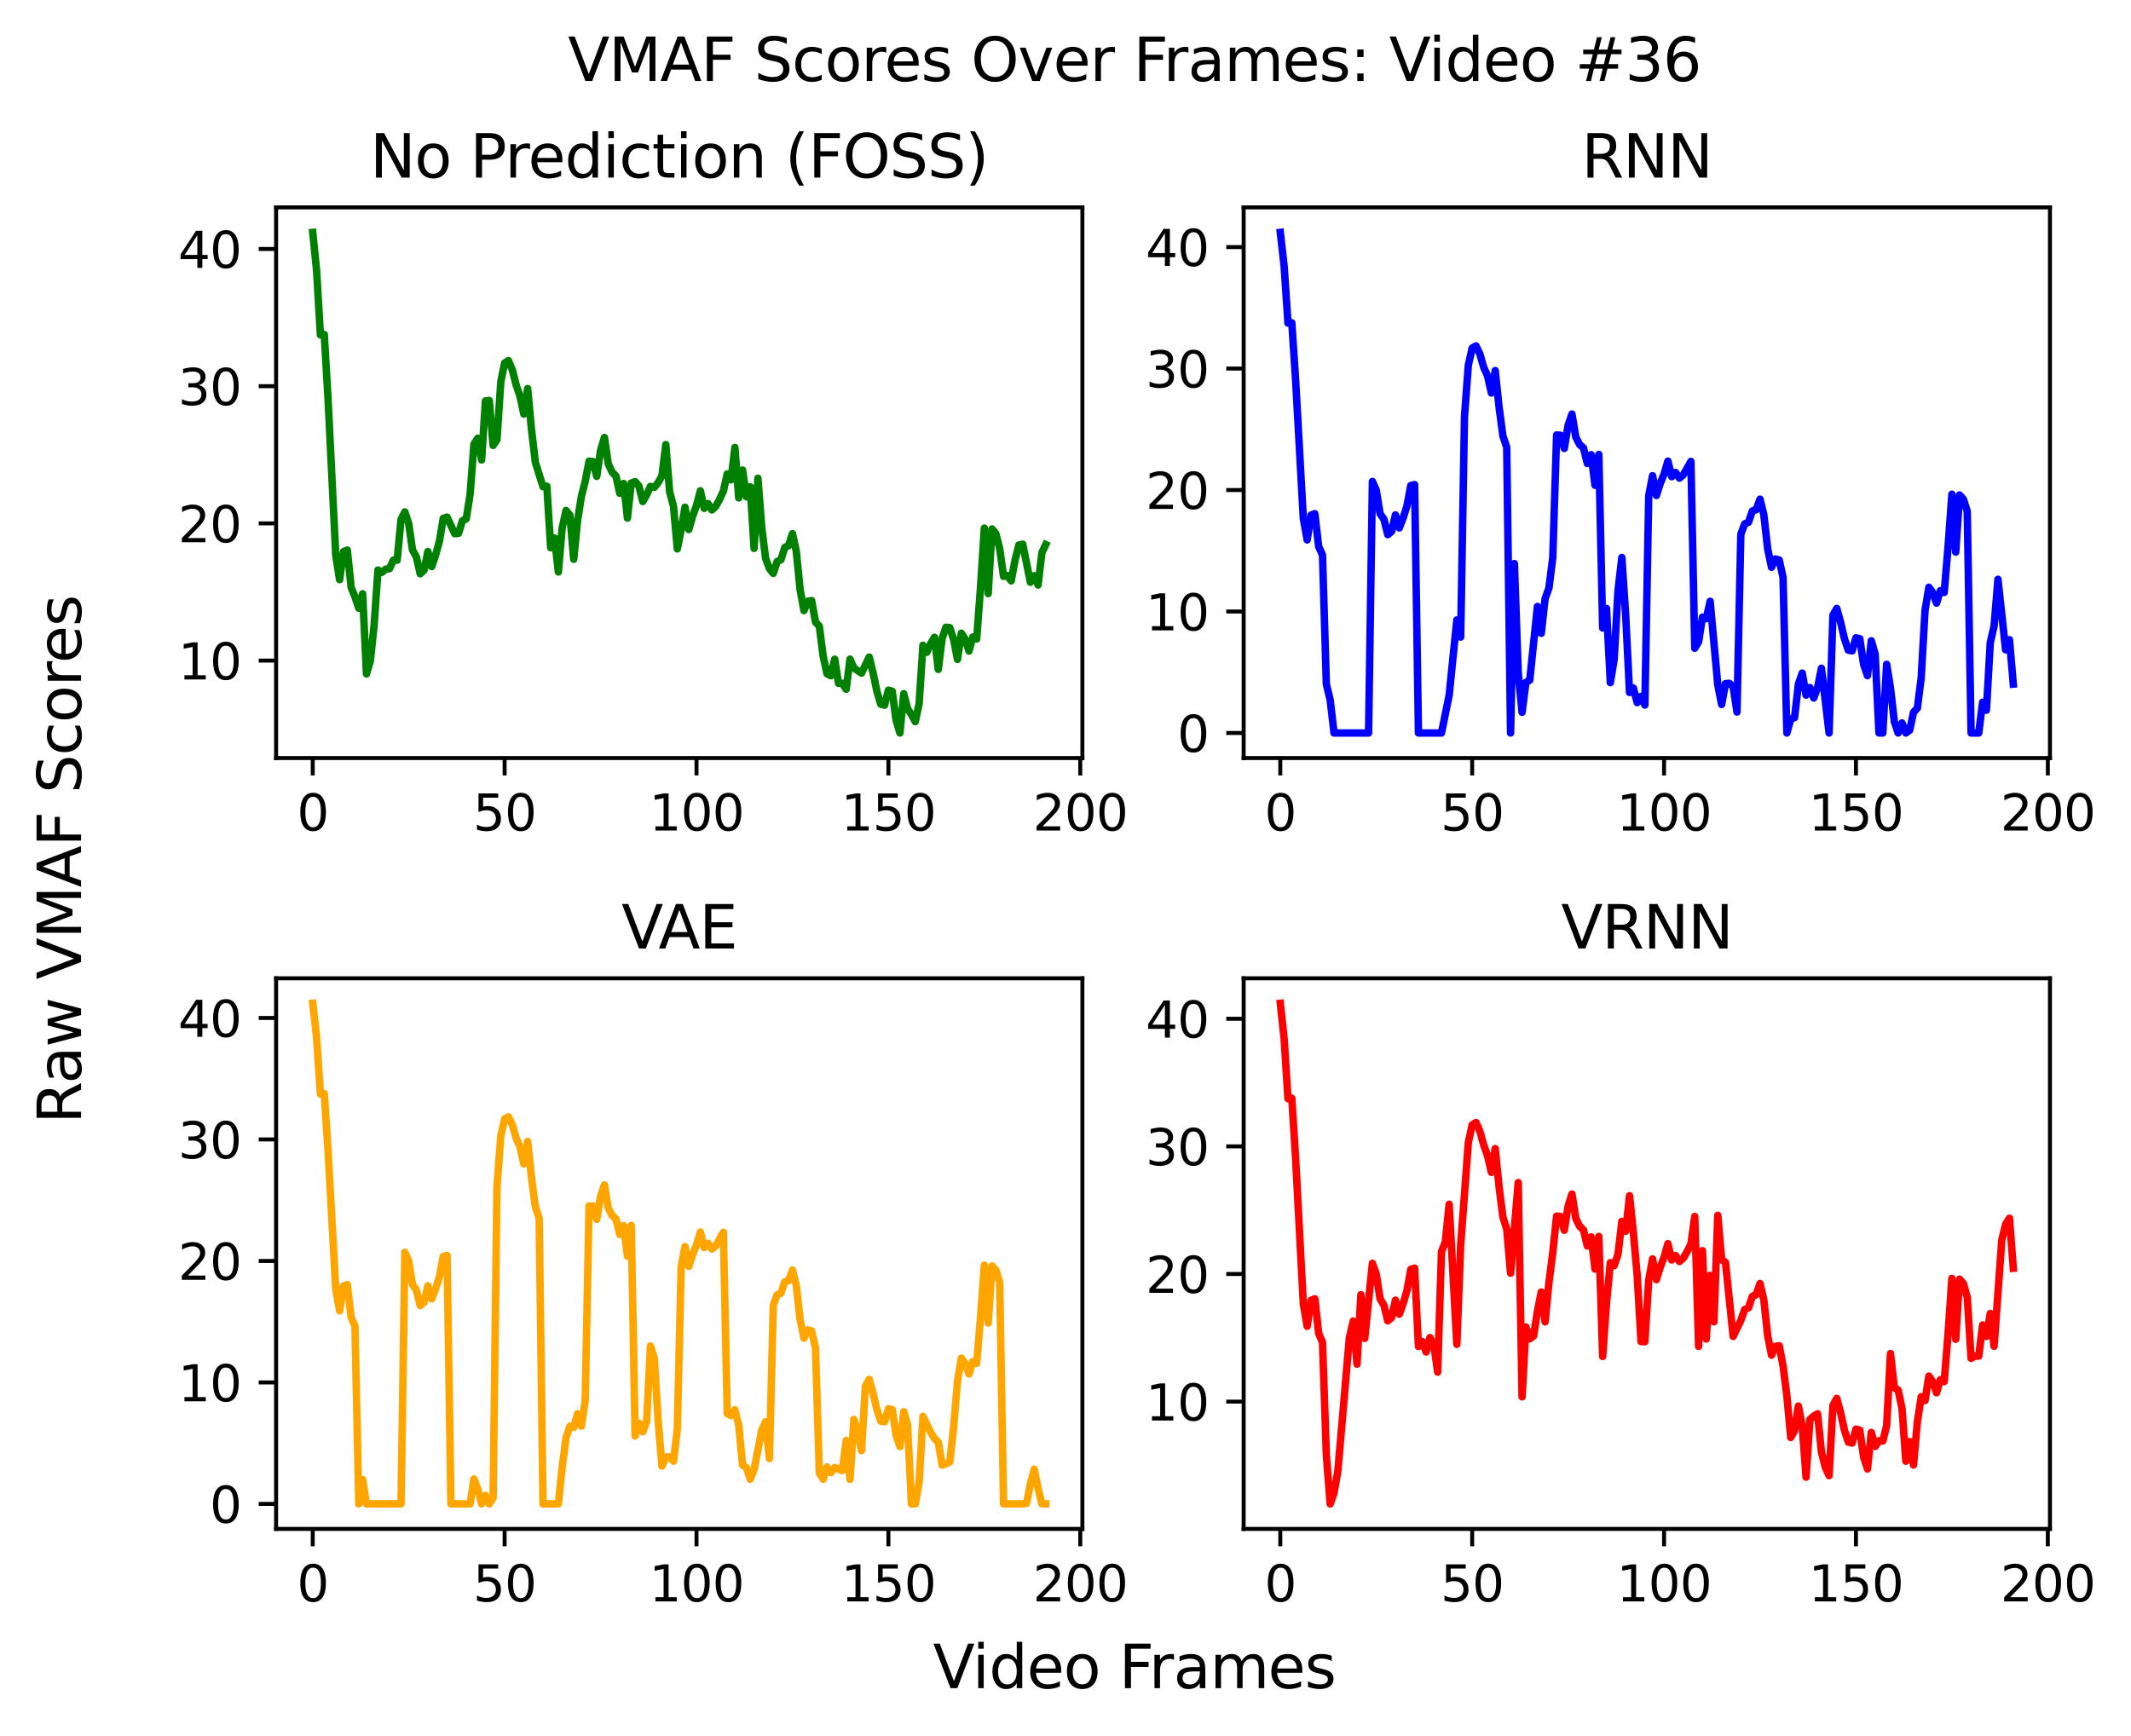 <?xml version="1.0" encoding="utf-8" standalone="no"?>
<!DOCTYPE svg PUBLIC "-//W3C//DTD SVG 1.1//EN"
  "http://www.w3.org/Graphics/SVG/1.1/DTD/svg11.dtd">
<svg xmlns:xlink="http://www.w3.org/1999/xlink" width="429.023pt" height="349.632pt" viewBox="0 0 429.023 349.632" xmlns="http://www.w3.org/2000/svg" version="1.1">
 <defs>
  <style type="text/css">*{stroke-linejoin: round; stroke-linecap: butt}</style>
 </defs>
 <g id="figure_1">
  <g id="patch_1">
   <path d="M 0 349.632 
L 429.023 349.632 
L 429.023 -0 
L 0 -0 
z
" style="fill: #ffffff"/>
  </g>
  <g id="axes_1">
   <g id="patch_2">
    <path d="M 55.584 152.64 
L 217.911 152.64 
L 217.911 41.76 
L 55.584 41.76 
z
" style="fill: #ffffff"/>
   </g>
   <g id="matplotlib.axis_1">
    <g id="xtick_1">
     <g id="line2d_1">
      <defs>
       <path id="mc4ed2e3656" d="M 0 0 
L 0 3.5 
" style="stroke: #000000; stroke-width: 0.8"/>
      </defs>
      <g>
       <use xlink:href="#mc4ed2e3656" x="62.963" y="152.64" style="stroke: #000000; stroke-width: 0.8"/>
      </g>
     </g>
     <g id="text_1">
      <!-- 0 -->
      <g transform="translate(59.781 167.238) scale(0.1 -0.1)">
       <defs>
        <path id="DejaVuSans-30" d="M 2034 4250 
Q 1547 4250 1301 3770 
Q 1056 3291 1056 2328 
Q 1056 1369 1301 889 
Q 1547 409 2034 409 
Q 2525 409 2770 889 
Q 3016 1369 3016 2328 
Q 3016 3291 2770 3770 
Q 2525 4250 2034 4250 
z
M 2034 4750 
Q 2819 4750 3233 4129 
Q 3647 3509 3647 2328 
Q 3647 1150 3233 529 
Q 2819 -91 2034 -91 
Q 1250 -91 836 529 
Q 422 1150 422 2328 
Q 422 3509 836 4129 
Q 1250 4750 2034 4750 
z
" transform="scale(0.016)"/>
       </defs>
       <use xlink:href="#DejaVuSans-30"/>
      </g>
     </g>
    </g>
    <g id="xtick_2">
     <g id="line2d_2">
      <g>
       <use xlink:href="#mc4ed2e3656" x="101.593" y="152.64" style="stroke: #000000; stroke-width: 0.8"/>
      </g>
     </g>
     <g id="text_2">
      <!-- 50 -->
      <g transform="translate(95.231 167.238) scale(0.1 -0.1)">
       <defs>
        <path id="DejaVuSans-35" d="M 691 4666 
L 3169 4666 
L 3169 4134 
L 1269 4134 
L 1269 2991 
Q 1406 3038 1543 3061 
Q 1681 3084 1819 3084 
Q 2600 3084 3056 2656 
Q 3513 2228 3513 1497 
Q 3513 744 3044 326 
Q 2575 -91 1722 -91 
Q 1428 -91 1123 -41 
Q 819 9 494 109 
L 494 744 
Q 775 591 1075 516 
Q 1375 441 1709 441 
Q 2250 441 2565 725 
Q 2881 1009 2881 1497 
Q 2881 1984 2565 2268 
Q 2250 2553 1709 2553 
Q 1456 2553 1204 2497 
Q 953 2441 691 2322 
L 691 4666 
z
" transform="scale(0.016)"/>
       </defs>
       <use xlink:href="#DejaVuSans-35"/>
       <use xlink:href="#DejaVuSans-30" x="63.623"/>
      </g>
     </g>
    </g>
    <g id="xtick_3">
     <g id="line2d_3">
      <g>
       <use xlink:href="#mc4ed2e3656" x="140.224" y="152.64" style="stroke: #000000; stroke-width: 0.8"/>
      </g>
     </g>
     <g id="text_3">
      <!-- 100 -->
      <g transform="translate(130.681 167.238) scale(0.1 -0.1)">
       <defs>
        <path id="DejaVuSans-31" d="M 794 531 
L 1825 531 
L 1825 4091 
L 703 3866 
L 703 4441 
L 1819 4666 
L 2450 4666 
L 2450 531 
L 3481 531 
L 3481 0 
L 794 0 
L 794 531 
z
" transform="scale(0.016)"/>
       </defs>
       <use xlink:href="#DejaVuSans-31"/>
       <use xlink:href="#DejaVuSans-30" x="63.623"/>
       <use xlink:href="#DejaVuSans-30" x="127.246"/>
      </g>
     </g>
    </g>
    <g id="xtick_4">
     <g id="line2d_4">
      <g>
       <use xlink:href="#mc4ed2e3656" x="178.855" y="152.64" style="stroke: #000000; stroke-width: 0.8"/>
      </g>
     </g>
     <g id="text_4">
      <!-- 150 -->
      <g transform="translate(169.312 167.238) scale(0.1 -0.1)">
       <use xlink:href="#DejaVuSans-31"/>
       <use xlink:href="#DejaVuSans-35" x="63.623"/>
       <use xlink:href="#DejaVuSans-30" x="127.246"/>
      </g>
     </g>
    </g>
    <g id="xtick_5">
     <g id="line2d_5">
      <g>
       <use xlink:href="#mc4ed2e3656" x="217.486" y="152.64" style="stroke: #000000; stroke-width: 0.8"/>
      </g>
     </g>
     <g id="text_5">
      <!-- 200 -->
      <g transform="translate(207.943 167.238) scale(0.1 -0.1)">
       <defs>
        <path id="DejaVuSans-32" d="M 1228 531 
L 3431 531 
L 3431 0 
L 469 0 
L 469 531 
Q 828 903 1448 1529 
Q 2069 2156 2228 2338 
Q 2531 2678 2651 2914 
Q 2772 3150 2772 3378 
Q 2772 3750 2511 3984 
Q 2250 4219 1831 4219 
Q 1534 4219 1204 4116 
Q 875 4013 500 3803 
L 500 4441 
Q 881 4594 1212 4672 
Q 1544 4750 1819 4750 
Q 2544 4750 2975 4387 
Q 3406 4025 3406 3419 
Q 3406 3131 3298 2873 
Q 3191 2616 2906 2266 
Q 2828 2175 2409 1742 
Q 1991 1309 1228 531 
z
" transform="scale(0.016)"/>
       </defs>
       <use xlink:href="#DejaVuSans-32"/>
       <use xlink:href="#DejaVuSans-30" x="63.623"/>
       <use xlink:href="#DejaVuSans-30" x="127.246"/>
      </g>
     </g>
    </g>
   </g>
   <g id="matplotlib.axis_2">
    <g id="ytick_1">
     <g id="line2d_6">
      <defs>
       <path id="m199f4543a2" d="M 0 0 
L -3.5 0 
" style="stroke: #000000; stroke-width: 0.8"/>
      </defs>
      <g>
       <use xlink:href="#m199f4543a2" x="55.584" y="133.018" style="stroke: #000000; stroke-width: 0.8"/>
      </g>
     </g>
     <g id="text_6">
      <!-- 10 -->
      <g transform="translate(35.859 136.817) scale(0.1 -0.1)">
       <use xlink:href="#DejaVuSans-31"/>
       <use xlink:href="#DejaVuSans-30" x="63.623"/>
      </g>
     </g>
    </g>
    <g id="ytick_2">
     <g id="line2d_7">
      <g>
       <use xlink:href="#m199f4543a2" x="55.584" y="105.391" style="stroke: #000000; stroke-width: 0.8"/>
      </g>
     </g>
     <g id="text_7">
      <!-- 20 -->
      <g transform="translate(35.859 109.191) scale(0.1 -0.1)">
       <use xlink:href="#DejaVuSans-32"/>
       <use xlink:href="#DejaVuSans-30" x="63.623"/>
      </g>
     </g>
    </g>
    <g id="ytick_3">
     <g id="line2d_8">
      <g>
       <use xlink:href="#m199f4543a2" x="55.584" y="77.765" style="stroke: #000000; stroke-width: 0.8"/>
      </g>
     </g>
     <g id="text_8">
      <!-- 30 -->
      <g transform="translate(35.859 81.564) scale(0.1 -0.1)">
       <defs>
        <path id="DejaVuSans-33" d="M 2597 2516 
Q 3050 2419 3304 2112 
Q 3559 1806 3559 1356 
Q 3559 666 3084 287 
Q 2609 -91 1734 -91 
Q 1441 -91 1130 -33 
Q 819 25 488 141 
L 488 750 
Q 750 597 1062 519 
Q 1375 441 1716 441 
Q 2309 441 2620 675 
Q 2931 909 2931 1356 
Q 2931 1769 2642 2001 
Q 2353 2234 1838 2234 
L 1294 2234 
L 1294 2753 
L 1863 2753 
Q 2328 2753 2575 2939 
Q 2822 3125 2822 3475 
Q 2822 3834 2567 4026 
Q 2313 4219 1838 4219 
Q 1578 4219 1281 4162 
Q 984 4106 628 3988 
L 628 4550 
Q 988 4650 1302 4700 
Q 1616 4750 1894 4750 
Q 2613 4750 3031 4423 
Q 3450 4097 3450 3541 
Q 3450 3153 3228 2886 
Q 3006 2619 2597 2516 
z
" transform="scale(0.016)"/>
       </defs>
       <use xlink:href="#DejaVuSans-33"/>
       <use xlink:href="#DejaVuSans-30" x="63.623"/>
      </g>
     </g>
    </g>
    <g id="ytick_4">
     <g id="line2d_9">
      <g>
       <use xlink:href="#m199f4543a2" x="55.584" y="50.138" style="stroke: #000000; stroke-width: 0.8"/>
      </g>
     </g>
     <g id="text_9">
      <!-- 40 -->
      <g transform="translate(35.859 53.937) scale(0.1 -0.1)">
       <defs>
        <path id="DejaVuSans-34" d="M 2419 4116 
L 825 1625 
L 2419 1625 
L 2419 4116 
z
M 2253 4666 
L 3047 4666 
L 3047 1625 
L 3713 1625 
L 3713 1100 
L 3047 1100 
L 3047 0 
L 2419 0 
L 2419 1100 
L 313 1100 
L 313 1709 
L 2253 4666 
z
" transform="scale(0.016)"/>
       </defs>
       <use xlink:href="#DejaVuSans-34"/>
       <use xlink:href="#DejaVuSans-30" x="63.623"/>
      </g>
     </g>
    </g>
   </g>
   <g id="line2d_10">
    <path d="M 62.963 46.8 
L 63.735 54.47 
L 64.508 67.442 
L 65.28 67.336 
L 66.053 80.516 
L 67.598 111.872 
L 68.371 116.72 
L 69.143 111.09 
L 69.916 110.751 
L 70.689 118.249 
L 71.461 120.186 
L 72.234 122.481 
L 73.007 119.562 
L 73.779 135.701 
L 74.552 133.105 
L 75.324 125.845 
L 76.097 114.776 
L 76.87 115.265 
L 77.642 114.615 
L 78.415 114.511 
L 79.188 112.798 
L 79.96 112.804 
L 80.733 104.608 
L 81.505 103.078 
L 82.278 105.405 
L 83.051 110.758 
L 83.823 112.149 
L 84.596 115.542 
L 85.368 114.831 
L 86.141 111.057 
L 86.914 114.095 
L 87.686 111.796 
L 88.459 109.008 
L 89.232 104.386 
L 90.004 104.123 
L 91.549 107.464 
L 92.322 107.384 
L 93.095 104.847 
L 93.867 104.465 
L 94.64 99.58 
L 95.413 89.455 
L 96.185 88.245 
L 96.958 92.626 
L 97.73 80.737 
L 98.503 80.648 
L 99.276 89.689 
L 100.048 88.559 
L 100.821 76.906 
L 101.593 73.099 
L 102.366 72.609 
L 103.139 74.484 
L 103.911 77.49 
L 104.684 79.788 
L 105.457 83.383 
L 106.229 78.242 
L 107.002 86.474 
L 107.774 93.084 
L 109.32 98.01 
L 110.092 97.898 
L 110.865 110.288 
L 111.638 108.325 
L 112.41 115.18 
L 113.183 106.241 
L 113.955 102.799 
L 114.728 103.75 
L 115.501 112.618 
L 116.273 104.861 
L 117.046 99.952 
L 117.818 96.925 
L 118.591 92.857 
L 119.364 92.936 
L 120.136 95.917 
L 120.909 90.668 
L 121.682 88.097 
L 122.454 93.37 
L 123.227 95.072 
L 123.999 95.856 
L 124.772 99.336 
L 125.545 97.354 
L 126.317 104.327 
L 127.09 97.268 
L 127.863 96.979 
L 128.635 97.896 
L 129.408 100.993 
L 130.18 99.666 
L 130.953 97.938 
L 131.726 98.147 
L 132.498 97.185 
L 133.271 95.811 
L 134.043 89.52 
L 134.816 99.051 
L 135.589 101.921 
L 136.361 110.531 
L 137.134 106.693 
L 137.907 102.13 
L 138.679 106.62 
L 139.452 103.919 
L 140.224 101.764 
L 140.997 98.828 
L 141.77 102.355 
L 142.542 101.407 
L 143.315 102.69 
L 144.088 101.976 
L 144.86 100.561 
L 145.633 98.891 
L 146.405 95.432 
L 147.178 96.622 
L 147.951 90.097 
L 148.723 100.259 
L 149.496 94.65 
L 150.268 100.041 
L 151.041 98.027 
L 151.814 110.425 
L 152.586 96.29 
L 153.359 106.222 
L 154.132 112.431 
L 154.904 114.495 
L 155.677 115.46 
L 156.449 113.083 
L 157.222 112.713 
L 157.995 110.23 
L 158.767 109.868 
L 159.54 107.454 
L 160.313 111.028 
L 161.085 118.768 
L 161.858 122.963 
L 162.63 121.07 
L 163.403 120.929 
L 164.176 125.254 
L 164.948 126.098 
L 165.721 132.152 
L 166.493 135.667 
L 167.266 136.067 
L 168.039 132.74 
L 168.811 137.593 
L 169.584 137.59 
L 170.357 138.786 
L 171.129 132.726 
L 171.902 134.516 
L 173.447 135.548 
L 174.992 132.31 
L 175.765 135.454 
L 176.538 139.197 
L 177.31 141.785 
L 178.083 141.993 
L 178.855 138.972 
L 179.628 139.196 
L 180.401 145.032 
L 181.173 147.6 
L 181.946 139.677 
L 182.718 142.715 
L 183.491 143.893 
L 184.264 145.315 
L 185.036 141.746 
L 185.809 129.936 
L 186.582 131.357 
L 187.354 129.61 
L 188.127 128.324 
L 188.899 134.792 
L 189.672 128.553 
L 190.445 126.304 
L 191.217 126.385 
L 191.99 128.75 
L 192.763 132.786 
L 193.535 127.496 
L 194.308 128.689 
L 195.08 131.102 
L 195.853 128.264 
L 196.626 128.681 
L 197.398 118.329 
L 198.171 106.342 
L 198.943 119.526 
L 199.716 106.503 
L 200.489 107.467 
L 201.261 110.441 
L 202.034 116.064 
L 202.807 115.902 
L 203.579 116.961 
L 204.352 112.784 
L 205.124 109.739 
L 205.897 109.577 
L 207.442 117.245 
L 208.215 115.935 
L 208.988 117.797 
L 209.76 111.275 
L 210.533 109.653 
L 210.533 109.653 
" clip-path="url(#p24a7291881)" style="fill: none; stroke: #008000; stroke-width: 1.5; stroke-linecap: square"/>
   </g>
   <g id="patch_3">
    <path d="M 55.584 152.64 
L 55.584 41.76 
" style="fill: none; stroke: #000000; stroke-width: 0.8; stroke-linejoin: miter; stroke-linecap: square"/>
   </g>
   <g id="patch_4">
    <path d="M 217.911 152.64 
L 217.911 41.76 
" style="fill: none; stroke: #000000; stroke-width: 0.8; stroke-linejoin: miter; stroke-linecap: square"/>
   </g>
   <g id="patch_5">
    <path d="M 55.584 152.64 
L 217.911 152.64 
" style="fill: none; stroke: #000000; stroke-width: 0.8; stroke-linejoin: miter; stroke-linecap: square"/>
   </g>
   <g id="patch_6">
    <path d="M 55.584 41.76 
L 217.911 41.76 
" style="fill: none; stroke: #000000; stroke-width: 0.8; stroke-linejoin: miter; stroke-linecap: square"/>
   </g>
   <g id="text_10">
    <!-- No Prediction (FOSS) -->
    <g transform="translate(74.496 35.76) scale(0.12 -0.12)">
     <defs>
      <path id="DejaVuSans-4e" d="M 628 4666 
L 1478 4666 
L 3547 763 
L 3547 4666 
L 4159 4666 
L 4159 0 
L 3309 0 
L 1241 3903 
L 1241 0 
L 628 0 
L 628 4666 
z
" transform="scale(0.016)"/>
      <path id="DejaVuSans-6f" d="M 1959 3097 
Q 1497 3097 1228 2736 
Q 959 2375 959 1747 
Q 959 1119 1226 758 
Q 1494 397 1959 397 
Q 2419 397 2687 759 
Q 2956 1122 2956 1747 
Q 2956 2369 2687 2733 
Q 2419 3097 1959 3097 
z
M 1959 3584 
Q 2709 3584 3137 3096 
Q 3566 2609 3566 1747 
Q 3566 888 3137 398 
Q 2709 -91 1959 -91 
Q 1206 -91 779 398 
Q 353 888 353 1747 
Q 353 2609 779 3096 
Q 1206 3584 1959 3584 
z
" transform="scale(0.016)"/>
      <path id="DejaVuSans-20" transform="scale(0.016)"/>
      <path id="DejaVuSans-50" d="M 1259 4147 
L 1259 2394 
L 2053 2394 
Q 2494 2394 2734 2622 
Q 2975 2850 2975 3272 
Q 2975 3691 2734 3919 
Q 2494 4147 2053 4147 
L 1259 4147 
z
M 628 4666 
L 2053 4666 
Q 2838 4666 3239 4311 
Q 3641 3956 3641 3272 
Q 3641 2581 3239 2228 
Q 2838 1875 2053 1875 
L 1259 1875 
L 1259 0 
L 628 0 
L 628 4666 
z
" transform="scale(0.016)"/>
      <path id="DejaVuSans-72" d="M 2631 2963 
Q 2534 3019 2420 3045 
Q 2306 3072 2169 3072 
Q 1681 3072 1420 2755 
Q 1159 2438 1159 1844 
L 1159 0 
L 581 0 
L 581 3500 
L 1159 3500 
L 1159 2956 
Q 1341 3275 1631 3429 
Q 1922 3584 2338 3584 
Q 2397 3584 2469 3576 
Q 2541 3569 2628 3553 
L 2631 2963 
z
" transform="scale(0.016)"/>
      <path id="DejaVuSans-65" d="M 3597 1894 
L 3597 1613 
L 953 1613 
Q 991 1019 1311 708 
Q 1631 397 2203 397 
Q 2534 397 2845 478 
Q 3156 559 3463 722 
L 3463 178 
Q 3153 47 2828 -22 
Q 2503 -91 2169 -91 
Q 1331 -91 842 396 
Q 353 884 353 1716 
Q 353 2575 817 3079 
Q 1281 3584 2069 3584 
Q 2775 3584 3186 3129 
Q 3597 2675 3597 1894 
z
M 3022 2063 
Q 3016 2534 2758 2815 
Q 2500 3097 2075 3097 
Q 1594 3097 1305 2825 
Q 1016 2553 972 2059 
L 3022 2063 
z
" transform="scale(0.016)"/>
      <path id="DejaVuSans-64" d="M 2906 2969 
L 2906 4863 
L 3481 4863 
L 3481 0 
L 2906 0 
L 2906 525 
Q 2725 213 2448 61 
Q 2172 -91 1784 -91 
Q 1150 -91 751 415 
Q 353 922 353 1747 
Q 353 2572 751 3078 
Q 1150 3584 1784 3584 
Q 2172 3584 2448 3432 
Q 2725 3281 2906 2969 
z
M 947 1747 
Q 947 1113 1208 752 
Q 1469 391 1925 391 
Q 2381 391 2643 752 
Q 2906 1113 2906 1747 
Q 2906 2381 2643 2742 
Q 2381 3103 1925 3103 
Q 1469 3103 1208 2742 
Q 947 2381 947 1747 
z
" transform="scale(0.016)"/>
      <path id="DejaVuSans-69" d="M 603 3500 
L 1178 3500 
L 1178 0 
L 603 0 
L 603 3500 
z
M 603 4863 
L 1178 4863 
L 1178 4134 
L 603 4134 
L 603 4863 
z
" transform="scale(0.016)"/>
      <path id="DejaVuSans-63" d="M 3122 3366 
L 3122 2828 
Q 2878 2963 2633 3030 
Q 2388 3097 2138 3097 
Q 1578 3097 1268 2742 
Q 959 2388 959 1747 
Q 959 1106 1268 751 
Q 1578 397 2138 397 
Q 2388 397 2633 464 
Q 2878 531 3122 666 
L 3122 134 
Q 2881 22 2623 -34 
Q 2366 -91 2075 -91 
Q 1284 -91 818 406 
Q 353 903 353 1747 
Q 353 2603 823 3093 
Q 1294 3584 2113 3584 
Q 2378 3584 2631 3529 
Q 2884 3475 3122 3366 
z
" transform="scale(0.016)"/>
      <path id="DejaVuSans-74" d="M 1172 4494 
L 1172 3500 
L 2356 3500 
L 2356 3053 
L 1172 3053 
L 1172 1153 
Q 1172 725 1289 603 
Q 1406 481 1766 481 
L 2356 481 
L 2356 0 
L 1766 0 
Q 1100 0 847 248 
Q 594 497 594 1153 
L 594 3053 
L 172 3053 
L 172 3500 
L 594 3500 
L 594 4494 
L 1172 4494 
z
" transform="scale(0.016)"/>
      <path id="DejaVuSans-6e" d="M 3513 2113 
L 3513 0 
L 2938 0 
L 2938 2094 
Q 2938 2591 2744 2837 
Q 2550 3084 2163 3084 
Q 1697 3084 1428 2787 
Q 1159 2491 1159 1978 
L 1159 0 
L 581 0 
L 581 3500 
L 1159 3500 
L 1159 2956 
Q 1366 3272 1645 3428 
Q 1925 3584 2291 3584 
Q 2894 3584 3203 3211 
Q 3513 2838 3513 2113 
z
" transform="scale(0.016)"/>
      <path id="DejaVuSans-28" d="M 1984 4856 
Q 1566 4138 1362 3434 
Q 1159 2731 1159 2009 
Q 1159 1288 1364 580 
Q 1569 -128 1984 -844 
L 1484 -844 
Q 1016 -109 783 600 
Q 550 1309 550 2009 
Q 550 2706 781 3412 
Q 1013 4119 1484 4856 
L 1984 4856 
z
" transform="scale(0.016)"/>
      <path id="DejaVuSans-46" d="M 628 4666 
L 3309 4666 
L 3309 4134 
L 1259 4134 
L 1259 2759 
L 3109 2759 
L 3109 2228 
L 1259 2228 
L 1259 0 
L 628 0 
L 628 4666 
z
" transform="scale(0.016)"/>
      <path id="DejaVuSans-4f" d="M 2522 4238 
Q 1834 4238 1429 3725 
Q 1025 3213 1025 2328 
Q 1025 1447 1429 934 
Q 1834 422 2522 422 
Q 3209 422 3611 934 
Q 4013 1447 4013 2328 
Q 4013 3213 3611 3725 
Q 3209 4238 2522 4238 
z
M 2522 4750 
Q 3503 4750 4090 4092 
Q 4678 3434 4678 2328 
Q 4678 1225 4090 567 
Q 3503 -91 2522 -91 
Q 1538 -91 948 565 
Q 359 1222 359 2328 
Q 359 3434 948 4092 
Q 1538 4750 2522 4750 
z
" transform="scale(0.016)"/>
      <path id="DejaVuSans-53" d="M 3425 4513 
L 3425 3897 
Q 3066 4069 2747 4153 
Q 2428 4238 2131 4238 
Q 1616 4238 1336 4038 
Q 1056 3838 1056 3469 
Q 1056 3159 1242 3001 
Q 1428 2844 1947 2747 
L 2328 2669 
Q 3034 2534 3370 2195 
Q 3706 1856 3706 1288 
Q 3706 609 3251 259 
Q 2797 -91 1919 -91 
Q 1588 -91 1214 -16 
Q 841 59 441 206 
L 441 856 
Q 825 641 1194 531 
Q 1563 422 1919 422 
Q 2459 422 2753 634 
Q 3047 847 3047 1241 
Q 3047 1584 2836 1778 
Q 2625 1972 2144 2069 
L 1759 2144 
Q 1053 2284 737 2584 
Q 422 2884 422 3419 
Q 422 4038 858 4394 
Q 1294 4750 2059 4750 
Q 2388 4750 2728 4690 
Q 3069 4631 3425 4513 
z
" transform="scale(0.016)"/>
      <path id="DejaVuSans-29" d="M 513 4856 
L 1013 4856 
Q 1481 4119 1714 3412 
Q 1947 2706 1947 2009 
Q 1947 1309 1714 600 
Q 1481 -109 1013 -844 
L 513 -844 
Q 928 -128 1133 580 
Q 1338 1288 1338 2009 
Q 1338 2731 1133 3434 
Q 928 4138 513 4856 
z
" transform="scale(0.016)"/>
     </defs>
     <use xlink:href="#DejaVuSans-4e"/>
     <use xlink:href="#DejaVuSans-6f" x="74.805"/>
     <use xlink:href="#DejaVuSans-20" x="135.986"/>
     <use xlink:href="#DejaVuSans-50" x="167.773"/>
     <use xlink:href="#DejaVuSans-72" x="226.326"/>
     <use xlink:href="#DejaVuSans-65" x="265.189"/>
     <use xlink:href="#DejaVuSans-64" x="326.713"/>
     <use xlink:href="#DejaVuSans-69" x="390.189"/>
     <use xlink:href="#DejaVuSans-63" x="417.973"/>
     <use xlink:href="#DejaVuSans-74" x="472.953"/>
     <use xlink:href="#DejaVuSans-69" x="512.162"/>
     <use xlink:href="#DejaVuSans-6f" x="539.945"/>
     <use xlink:href="#DejaVuSans-6e" x="601.127"/>
     <use xlink:href="#DejaVuSans-20" x="664.506"/>
     <use xlink:href="#DejaVuSans-28" x="696.293"/>
     <use xlink:href="#DejaVuSans-46" x="735.307"/>
     <use xlink:href="#DejaVuSans-4f" x="792.826"/>
     <use xlink:href="#DejaVuSans-53" x="871.537"/>
     <use xlink:href="#DejaVuSans-53" x="935.014"/>
     <use xlink:href="#DejaVuSans-29" x="998.49"/>
    </g>
   </g>
  </g>
  <g id="axes_2">
   <g id="patch_7">
    <path d="M 250.377 152.64 
L 412.704 152.64 
L 412.704 41.76 
L 250.377 41.76 
z
" style="fill: #ffffff"/>
   </g>
   <g id="matplotlib.axis_3">
    <g id="xtick_6">
     <g id="line2d_11">
      <g>
       <use xlink:href="#mc4ed2e3656" x="257.755" y="152.64" style="stroke: #000000; stroke-width: 0.8"/>
      </g>
     </g>
     <g id="text_11">
      <!-- 0 -->
      <g transform="translate(254.574 167.238) scale(0.1 -0.1)">
       <use xlink:href="#DejaVuSans-30"/>
      </g>
     </g>
    </g>
    <g id="xtick_7">
     <g id="line2d_12">
      <g>
       <use xlink:href="#mc4ed2e3656" x="296.386" y="152.64" style="stroke: #000000; stroke-width: 0.8"/>
      </g>
     </g>
     <g id="text_12">
      <!-- 50 -->
      <g transform="translate(290.024 167.238) scale(0.1 -0.1)">
       <use xlink:href="#DejaVuSans-35"/>
       <use xlink:href="#DejaVuSans-30" x="63.623"/>
      </g>
     </g>
    </g>
    <g id="xtick_8">
     <g id="line2d_13">
      <g>
       <use xlink:href="#mc4ed2e3656" x="335.017" y="152.64" style="stroke: #000000; stroke-width: 0.8"/>
      </g>
     </g>
     <g id="text_13">
      <!-- 100 -->
      <g transform="translate(325.473 167.238) scale(0.1 -0.1)">
       <use xlink:href="#DejaVuSans-31"/>
       <use xlink:href="#DejaVuSans-30" x="63.623"/>
       <use xlink:href="#DejaVuSans-30" x="127.246"/>
      </g>
     </g>
    </g>
    <g id="xtick_9">
     <g id="line2d_14">
      <g>
       <use xlink:href="#mc4ed2e3656" x="373.648" y="152.64" style="stroke: #000000; stroke-width: 0.8"/>
      </g>
     </g>
     <g id="text_14">
      <!-- 150 -->
      <g transform="translate(364.104 167.238) scale(0.1 -0.1)">
       <use xlink:href="#DejaVuSans-31"/>
       <use xlink:href="#DejaVuSans-35" x="63.623"/>
       <use xlink:href="#DejaVuSans-30" x="127.246"/>
      </g>
     </g>
    </g>
    <g id="xtick_10">
     <g id="line2d_15">
      <g>
       <use xlink:href="#mc4ed2e3656" x="412.279" y="152.64" style="stroke: #000000; stroke-width: 0.8"/>
      </g>
     </g>
     <g id="text_15">
      <!-- 200 -->
      <g transform="translate(402.735 167.238) scale(0.1 -0.1)">
       <use xlink:href="#DejaVuSans-32"/>
       <use xlink:href="#DejaVuSans-30" x="63.623"/>
       <use xlink:href="#DejaVuSans-30" x="127.246"/>
      </g>
     </g>
    </g>
   </g>
   <g id="matplotlib.axis_4">
    <g id="ytick_5">
     <g id="line2d_16">
      <g>
       <use xlink:href="#m199f4543a2" x="250.377" y="147.6" style="stroke: #000000; stroke-width: 0.8"/>
      </g>
     </g>
     <g id="text_16">
      <!-- 0 -->
      <g transform="translate(237.014 151.399) scale(0.1 -0.1)">
       <use xlink:href="#DejaVuSans-30"/>
      </g>
     </g>
    </g>
    <g id="ytick_6">
     <g id="line2d_17">
      <g>
       <use xlink:href="#m199f4543a2" x="250.377" y="123.138" style="stroke: #000000; stroke-width: 0.8"/>
      </g>
     </g>
     <g id="text_17">
      <!-- 10 -->
      <g transform="translate(230.652 126.937) scale(0.1 -0.1)">
       <use xlink:href="#DejaVuSans-31"/>
       <use xlink:href="#DejaVuSans-30" x="63.623"/>
      </g>
     </g>
    </g>
    <g id="ytick_7">
     <g id="line2d_18">
      <g>
       <use xlink:href="#m199f4543a2" x="250.377" y="98.676" style="stroke: #000000; stroke-width: 0.8"/>
      </g>
     </g>
     <g id="text_18">
      <!-- 20 -->
      <g transform="translate(230.652 102.475) scale(0.1 -0.1)">
       <use xlink:href="#DejaVuSans-32"/>
       <use xlink:href="#DejaVuSans-30" x="63.623"/>
      </g>
     </g>
    </g>
    <g id="ytick_8">
     <g id="line2d_19">
      <g>
       <use xlink:href="#m199f4543a2" x="250.377" y="74.214" style="stroke: #000000; stroke-width: 0.8"/>
      </g>
     </g>
     <g id="text_19">
      <!-- 30 -->
      <g transform="translate(230.652 78.014) scale(0.1 -0.1)">
       <use xlink:href="#DejaVuSans-33"/>
       <use xlink:href="#DejaVuSans-30" x="63.623"/>
      </g>
     </g>
    </g>
    <g id="ytick_9">
     <g id="line2d_20">
      <g>
       <use xlink:href="#m199f4543a2" x="250.377" y="49.753" style="stroke: #000000; stroke-width: 0.8"/>
      </g>
     </g>
     <g id="text_20">
      <!-- 40 -->
      <g transform="translate(230.652 53.552) scale(0.1 -0.1)">
       <use xlink:href="#DejaVuSans-34"/>
       <use xlink:href="#DejaVuSans-30" x="63.623"/>
      </g>
     </g>
    </g>
   </g>
   <g id="line2d_21">
    <path d="M 257.755 46.8 
L 258.528 53.594 
L 259.3 65.064 
L 260.073 64.994 
L 260.846 76.656 
L 262.391 104.407 
L 263.164 108.72 
L 263.936 103.718 
L 264.709 103.439 
L 265.481 110.057 
L 266.254 111.767 
L 267.027 137.781 
L 267.799 140.939 
L 268.572 147.6 
L 275.525 147.6 
L 276.298 96.941 
L 277.071 98.698 
L 277.843 103.435 
L 278.616 104.554 
L 279.389 107.661 
L 280.161 107.03 
L 280.934 103.682 
L 281.706 106.314 
L 282.479 104.333 
L 283.252 101.876 
L 284.024 97.773 
L 284.797 97.579 
L 285.57 147.6 
L 290.205 147.6 
L 291.75 139.997 
L 293.296 124.827 
L 294.068 128.285 
L 294.841 83.794 
L 295.614 73.51 
L 296.386 70.094 
L 297.159 69.655 
L 297.931 71.274 
L 298.704 73.961 
L 299.477 75.684 
L 300.249 79.134 
L 301.022 74.615 
L 301.795 81.934 
L 302.567 87.781 
L 303.34 90.058 
L 304.112 147.6 
L 304.885 113.483 
L 305.658 135.434 
L 306.43 143.432 
L 307.203 137.415 
L 307.975 136.949 
L 309.521 122.119 
L 310.293 127.528 
L 311.066 120.544 
L 311.839 118.402 
L 312.611 112.288 
L 313.384 87.587 
L 314.156 87.644 
L 314.929 90.297 
L 315.702 85.624 
L 316.474 83.373 
L 317.247 88.018 
L 318.02 89.532 
L 318.792 90.191 
L 319.565 93.331 
L 320.337 91.557 
L 321.11 97.719 
L 321.883 91.51 
L 322.655 126.455 
L 323.428 122.523 
L 324.2 137.46 
L 324.973 132.742 
L 325.746 118.871 
L 326.518 112.253 
L 327.291 123.926 
L 328.064 139.432 
L 328.836 138.535 
L 329.609 141.484 
L 330.381 140.234 
L 331.154 141.972 
L 331.927 99.836 
L 332.699 95.786 
L 333.472 99.773 
L 334.245 97.37 
L 335.017 95.46 
L 335.79 92.852 
L 336.562 95.987 
L 337.335 95.136 
L 338.108 96.276 
L 338.88 95.641 
L 340.425 92.907 
L 341.198 130.531 
L 341.971 129.245 
L 342.743 124.268 
L 343.516 124.587 
L 344.289 121.081 
L 345.834 137.932 
L 346.606 141.856 
L 347.379 137.658 
L 348.152 137.603 
L 348.924 138.252 
L 349.697 143.381 
L 350.47 107.595 
L 351.242 105.496 
L 352.015 105.164 
L 352.787 102.898 
L 353.56 102.632 
L 354.333 100.514 
L 355.105 103.66 
L 355.878 110.536 
L 356.65 114.238 
L 357.423 112.552 
L 358.196 112.757 
L 358.968 116.25 
L 359.741 147.6 
L 360.514 144.806 
L 361.286 144.505 
L 362.059 137.757 
L 362.831 135.535 
L 363.604 139.971 
L 364.377 138.44 
L 365.149 140.551 
L 365.922 138.474 
L 366.695 134.561 
L 368.24 147.6 
L 369.012 123.877 
L 369.785 122.519 
L 370.558 125.304 
L 371.33 128.608 
L 372.103 130.916 
L 372.875 131.062 
L 373.648 128.431 
L 374.421 128.611 
L 375.193 133.782 
L 375.966 136.06 
L 376.739 129.033 
L 377.511 131.71 
L 378.284 147.6 
L 379.056 147.6 
L 379.829 133.761 
L 380.602 138.548 
L 381.374 145.323 
L 382.147 147.6 
L 382.92 145.571 
L 383.692 147.6 
L 384.465 147.038 
L 385.237 143.422 
L 386.01 142.59 
L 386.783 136.5 
L 387.555 122.926 
L 388.328 118.248 
L 389.1 119.302 
L 389.873 121.447 
L 390.646 118.938 
L 391.418 119.297 
L 392.191 110.122 
L 392.964 99.51 
L 393.736 111.182 
L 394.509 99.671 
L 395.281 100.524 
L 396.054 102.959 
L 396.827 147.6 
L 398.372 147.6 
L 399.145 141.407 
L 399.917 143.01 
L 400.69 129.394 
L 401.462 126.041 
L 402.235 116.65 
L 403.78 130.85 
L 404.553 128.815 
L 405.325 137.758 
L 405.325 137.758 
" clip-path="url(#p51f440ff03)" style="fill: none; stroke: #0000ff; stroke-width: 1.5; stroke-linecap: square"/>
   </g>
   <g id="patch_8">
    <path d="M 250.377 152.64 
L 250.377 41.76 
" style="fill: none; stroke: #000000; stroke-width: 0.8; stroke-linejoin: miter; stroke-linecap: square"/>
   </g>
   <g id="patch_9">
    <path d="M 412.704 152.64 
L 412.704 41.76 
" style="fill: none; stroke: #000000; stroke-width: 0.8; stroke-linejoin: miter; stroke-linecap: square"/>
   </g>
   <g id="patch_10">
    <path d="M 250.377 152.64 
L 412.704 152.64 
" style="fill: none; stroke: #000000; stroke-width: 0.8; stroke-linejoin: miter; stroke-linecap: square"/>
   </g>
   <g id="patch_11">
    <path d="M 250.377 41.76 
L 412.704 41.76 
" style="fill: none; stroke: #000000; stroke-width: 0.8; stroke-linejoin: miter; stroke-linecap: square"/>
   </g>
   <g id="text_21">
    <!-- RNN -->
    <g transform="translate(318.394 35.76) scale(0.12 -0.12)">
     <defs>
      <path id="DejaVuSans-52" d="M 2841 2188 
Q 3044 2119 3236 1894 
Q 3428 1669 3622 1275 
L 4263 0 
L 3584 0 
L 2988 1197 
Q 2756 1666 2539 1819 
Q 2322 1972 1947 1972 
L 1259 1972 
L 1259 0 
L 628 0 
L 628 4666 
L 2053 4666 
Q 2853 4666 3247 4331 
Q 3641 3997 3641 3322 
Q 3641 2881 3436 2590 
Q 3231 2300 2841 2188 
z
M 1259 4147 
L 1259 2491 
L 2053 2491 
Q 2509 2491 2742 2702 
Q 2975 2913 2975 3322 
Q 2975 3731 2742 3939 
Q 2509 4147 2053 4147 
L 1259 4147 
z
" transform="scale(0.016)"/>
     </defs>
     <use xlink:href="#DejaVuSans-52"/>
     <use xlink:href="#DejaVuSans-4e" x="69.482"/>
     <use xlink:href="#DejaVuSans-4e" x="144.287"/>
    </g>
   </g>
  </g>
  <g id="axes_3">
   <g id="patch_12">
    <path d="M 55.584 307.872 
L 217.911 307.872 
L 217.911 196.992 
L 55.584 196.992 
z
" style="fill: #ffffff"/>
   </g>
   <g id="matplotlib.axis_5">
    <g id="xtick_11">
     <g id="line2d_22">
      <g>
       <use xlink:href="#mc4ed2e3656" x="62.963" y="307.872" style="stroke: #000000; stroke-width: 0.8"/>
      </g>
     </g>
     <g id="text_22">
      <!-- 0 -->
      <g transform="translate(59.781 322.47) scale(0.1 -0.1)">
       <use xlink:href="#DejaVuSans-30"/>
      </g>
     </g>
    </g>
    <g id="xtick_12">
     <g id="line2d_23">
      <g>
       <use xlink:href="#mc4ed2e3656" x="101.593" y="307.872" style="stroke: #000000; stroke-width: 0.8"/>
      </g>
     </g>
     <g id="text_23">
      <!-- 50 -->
      <g transform="translate(95.231 322.47) scale(0.1 -0.1)">
       <use xlink:href="#DejaVuSans-35"/>
       <use xlink:href="#DejaVuSans-30" x="63.623"/>
      </g>
     </g>
    </g>
    <g id="xtick_13">
     <g id="line2d_24">
      <g>
       <use xlink:href="#mc4ed2e3656" x="140.224" y="307.872" style="stroke: #000000; stroke-width: 0.8"/>
      </g>
     </g>
     <g id="text_24">
      <!-- 100 -->
      <g transform="translate(130.681 322.47) scale(0.1 -0.1)">
       <use xlink:href="#DejaVuSans-31"/>
       <use xlink:href="#DejaVuSans-30" x="63.623"/>
       <use xlink:href="#DejaVuSans-30" x="127.246"/>
      </g>
     </g>
    </g>
    <g id="xtick_14">
     <g id="line2d_25">
      <g>
       <use xlink:href="#mc4ed2e3656" x="178.855" y="307.872" style="stroke: #000000; stroke-width: 0.8"/>
      </g>
     </g>
     <g id="text_25">
      <!-- 150 -->
      <g transform="translate(169.312 322.47) scale(0.1 -0.1)">
       <use xlink:href="#DejaVuSans-31"/>
       <use xlink:href="#DejaVuSans-35" x="63.623"/>
       <use xlink:href="#DejaVuSans-30" x="127.246"/>
      </g>
     </g>
    </g>
    <g id="xtick_15">
     <g id="line2d_26">
      <g>
       <use xlink:href="#mc4ed2e3656" x="217.486" y="307.872" style="stroke: #000000; stroke-width: 0.8"/>
      </g>
     </g>
     <g id="text_26">
      <!-- 200 -->
      <g transform="translate(207.943 322.47) scale(0.1 -0.1)">
       <use xlink:href="#DejaVuSans-32"/>
       <use xlink:href="#DejaVuSans-30" x="63.623"/>
       <use xlink:href="#DejaVuSans-30" x="127.246"/>
      </g>
     </g>
    </g>
   </g>
   <g id="matplotlib.axis_6">
    <g id="ytick_10">
     <g id="line2d_27">
      <g>
       <use xlink:href="#m199f4543a2" x="55.584" y="302.832" style="stroke: #000000; stroke-width: 0.8"/>
      </g>
     </g>
     <g id="text_27">
      <!-- 0 -->
      <g transform="translate(42.221 306.631) scale(0.1 -0.1)">
       <use xlink:href="#DejaVuSans-30"/>
      </g>
     </g>
    </g>
    <g id="ytick_11">
     <g id="line2d_28">
      <g>
       <use xlink:href="#m199f4543a2" x="55.584" y="278.37" style="stroke: #000000; stroke-width: 0.8"/>
      </g>
     </g>
     <g id="text_28">
      <!-- 10 -->
      <g transform="translate(35.859 282.169) scale(0.1 -0.1)">
       <use xlink:href="#DejaVuSans-31"/>
       <use xlink:href="#DejaVuSans-30" x="63.623"/>
      </g>
     </g>
    </g>
    <g id="ytick_12">
     <g id="line2d_29">
      <g>
       <use xlink:href="#m199f4543a2" x="55.584" y="253.908" style="stroke: #000000; stroke-width: 0.8"/>
      </g>
     </g>
     <g id="text_29">
      <!-- 20 -->
      <g transform="translate(35.859 257.707) scale(0.1 -0.1)">
       <use xlink:href="#DejaVuSans-32"/>
       <use xlink:href="#DejaVuSans-30" x="63.623"/>
      </g>
     </g>
    </g>
    <g id="ytick_13">
     <g id="line2d_30">
      <g>
       <use xlink:href="#m199f4543a2" x="55.584" y="229.446" style="stroke: #000000; stroke-width: 0.8"/>
      </g>
     </g>
     <g id="text_30">
      <!-- 30 -->
      <g transform="translate(35.859 233.246) scale(0.1 -0.1)">
       <use xlink:href="#DejaVuSans-33"/>
       <use xlink:href="#DejaVuSans-30" x="63.623"/>
      </g>
     </g>
    </g>
    <g id="ytick_14">
     <g id="line2d_31">
      <g>
       <use xlink:href="#m199f4543a2" x="55.584" y="204.985" style="stroke: #000000; stroke-width: 0.8"/>
      </g>
     </g>
     <g id="text_31">
      <!-- 40 -->
      <g transform="translate(35.859 208.784) scale(0.1 -0.1)">
       <use xlink:href="#DejaVuSans-34"/>
       <use xlink:href="#DejaVuSans-30" x="63.623"/>
      </g>
     </g>
    </g>
   </g>
   <g id="line2d_32">
    <path d="M 62.963 202.032 
L 63.735 208.826 
L 64.508 220.296 
L 65.28 220.226 
L 66.053 231.888 
L 67.598 259.639 
L 68.371 263.952 
L 69.143 258.95 
L 69.916 258.671 
L 70.689 265.289 
L 71.461 266.999 
L 72.234 302.832 
L 73.007 297.926 
L 73.779 302.832 
L 80.733 302.832 
L 81.505 252.173 
L 82.278 253.93 
L 83.051 258.667 
L 83.823 259.786 
L 84.596 262.893 
L 85.368 262.262 
L 86.141 258.914 
L 86.914 261.546 
L 87.686 259.565 
L 88.459 257.108 
L 89.232 253.005 
L 90.004 252.811 
L 90.777 302.832 
L 94.64 302.832 
L 95.413 297.819 
L 96.185 299.819 
L 96.958 302.832 
L 97.73 301.109 
L 98.503 302.832 
L 99.276 301.646 
L 100.048 239.026 
L 100.821 228.742 
L 101.593 225.326 
L 102.366 224.887 
L 103.139 226.506 
L 103.911 229.193 
L 104.684 230.916 
L 105.457 234.366 
L 106.229 229.847 
L 107.002 237.166 
L 107.774 243.013 
L 108.547 245.29 
L 109.32 302.832 
L 112.41 302.832 
L 113.183 295.372 
L 113.955 289.493 
L 114.728 287.198 
L 115.501 287.423 
L 116.273 284.688 
L 117.046 287.172 
L 117.818 282.028 
L 118.591 242.819 
L 119.364 242.876 
L 120.136 245.529 
L 120.909 240.856 
L 121.682 238.605 
L 122.454 243.25 
L 123.227 244.764 
L 123.999 245.423 
L 124.772 248.563 
L 125.545 246.789 
L 126.317 252.951 
L 127.09 246.742 
L 127.863 289.139 
L 128.635 286.566 
L 129.408 288.319 
L 130.18 286.226 
L 130.953 271.031 
L 131.726 273.527 
L 132.498 286.073 
L 133.271 295.227 
L 134.043 293.391 
L 134.816 293.363 
L 135.589 294.229 
L 136.361 287.75 
L 137.134 255.068 
L 137.907 251.018 
L 138.679 255.005 
L 139.452 252.602 
L 140.224 250.692 
L 140.997 248.084 
L 141.77 251.219 
L 142.542 250.368 
L 143.315 251.508 
L 144.088 250.873 
L 145.633 248.139 
L 146.405 284.641 
L 147.178 285.042 
L 147.951 283.888 
L 148.723 286.998 
L 149.496 295.023 
L 150.268 295.53 
L 151.041 297.875 
L 151.814 295.896 
L 153.359 287.997 
L 154.132 286.278 
L 154.904 293.697 
L 155.677 262.827 
L 156.449 260.728 
L 157.222 260.396 
L 157.995 258.13 
L 158.767 257.864 
L 159.54 255.746 
L 160.313 258.892 
L 161.085 265.768 
L 161.858 269.47 
L 162.63 267.784 
L 163.403 267.989 
L 164.176 271.482 
L 164.948 296.598 
L 165.721 297.87 
L 166.493 295.387 
L 167.266 296.525 
L 168.039 295.516 
L 169.584 296.132 
L 170.357 290.053 
L 171.129 297.89 
L 171.902 285.825 
L 172.674 288.141 
L 173.447 292.102 
L 174.22 279.109 
L 174.992 277.751 
L 175.765 280.536 
L 176.538 283.84 
L 177.31 286.148 
L 178.083 286.294 
L 178.855 283.663 
L 179.628 283.843 
L 180.401 289.014 
L 181.173 291.292 
L 181.946 284.265 
L 182.718 286.942 
L 183.491 302.832 
L 184.264 302.832 
L 185.036 298.472 
L 185.809 285.21 
L 187.354 288.381 
L 188.127 289.675 
L 188.899 290.422 
L 189.672 295.015 
L 190.445 294.769 
L 191.217 294.369 
L 191.99 287.321 
L 192.763 278.158 
L 193.535 273.48 
L 194.308 274.534 
L 195.08 276.679 
L 195.853 274.17 
L 196.626 274.529 
L 197.398 265.354 
L 198.171 254.742 
L 198.943 266.414 
L 199.716 254.903 
L 200.489 255.756 
L 201.261 258.191 
L 202.034 302.832 
L 205.897 302.832 
L 206.67 302.709 
L 207.442 298.81 
L 208.215 295.836 
L 208.988 299.728 
L 209.76 302.832 
L 210.533 302.832 
L 210.533 302.832 
" clip-path="url(#pc938b3c90c)" style="fill: none; stroke: #ffa500; stroke-width: 1.5; stroke-linecap: square"/>
   </g>
   <g id="patch_13">
    <path d="M 55.584 307.872 
L 55.584 196.992 
" style="fill: none; stroke: #000000; stroke-width: 0.8; stroke-linejoin: miter; stroke-linecap: square"/>
   </g>
   <g id="patch_14">
    <path d="M 217.911 307.872 
L 217.911 196.992 
" style="fill: none; stroke: #000000; stroke-width: 0.8; stroke-linejoin: miter; stroke-linecap: square"/>
   </g>
   <g id="patch_15">
    <path d="M 55.584 307.872 
L 217.911 307.872 
" style="fill: none; stroke: #000000; stroke-width: 0.8; stroke-linejoin: miter; stroke-linecap: square"/>
   </g>
   <g id="patch_16">
    <path d="M 55.584 196.992 
L 217.911 196.992 
" style="fill: none; stroke: #000000; stroke-width: 0.8; stroke-linejoin: miter; stroke-linecap: square"/>
   </g>
   <g id="text_32">
    <!-- VAE -->
    <g transform="translate(125.13 190.992) scale(0.12 -0.12)">
     <defs>
      <path id="DejaVuSans-56" d="M 1831 0 
L 50 4666 
L 709 4666 
L 2188 738 
L 3669 4666 
L 4325 4666 
L 2547 0 
L 1831 0 
z
" transform="scale(0.016)"/>
      <path id="DejaVuSans-41" d="M 2188 4044 
L 1331 1722 
L 3047 1722 
L 2188 4044 
z
M 1831 4666 
L 2547 4666 
L 4325 0 
L 3669 0 
L 3244 1197 
L 1141 1197 
L 716 0 
L 50 0 
L 1831 4666 
z
" transform="scale(0.016)"/>
      <path id="DejaVuSans-45" d="M 628 4666 
L 3578 4666 
L 3578 4134 
L 1259 4134 
L 1259 2753 
L 3481 2753 
L 3481 2222 
L 1259 2222 
L 1259 531 
L 3634 531 
L 3634 0 
L 628 0 
L 628 4666 
z
" transform="scale(0.016)"/>
     </defs>
     <use xlink:href="#DejaVuSans-56"/>
     <use xlink:href="#DejaVuSans-41" x="62.033"/>
     <use xlink:href="#DejaVuSans-45" x="130.441"/>
    </g>
   </g>
  </g>
  <g id="axes_4">
   <g id="patch_17">
    <path d="M 250.377 307.872 
L 412.704 307.872 
L 412.704 196.992 
L 250.377 196.992 
z
" style="fill: #ffffff"/>
   </g>
   <g id="matplotlib.axis_7">
    <g id="xtick_16">
     <g id="line2d_33">
      <g>
       <use xlink:href="#mc4ed2e3656" x="257.755" y="307.872" style="stroke: #000000; stroke-width: 0.8"/>
      </g>
     </g>
     <g id="text_33">
      <!-- 0 -->
      <g transform="translate(254.574 322.47) scale(0.1 -0.1)">
       <use xlink:href="#DejaVuSans-30"/>
      </g>
     </g>
    </g>
    <g id="xtick_17">
     <g id="line2d_34">
      <g>
       <use xlink:href="#mc4ed2e3656" x="296.386" y="307.872" style="stroke: #000000; stroke-width: 0.8"/>
      </g>
     </g>
     <g id="text_34">
      <!-- 50 -->
      <g transform="translate(290.024 322.47) scale(0.1 -0.1)">
       <use xlink:href="#DejaVuSans-35"/>
       <use xlink:href="#DejaVuSans-30" x="63.623"/>
      </g>
     </g>
    </g>
    <g id="xtick_18">
     <g id="line2d_35">
      <g>
       <use xlink:href="#mc4ed2e3656" x="335.017" y="307.872" style="stroke: #000000; stroke-width: 0.8"/>
      </g>
     </g>
     <g id="text_35">
      <!-- 100 -->
      <g transform="translate(325.473 322.47) scale(0.1 -0.1)">
       <use xlink:href="#DejaVuSans-31"/>
       <use xlink:href="#DejaVuSans-30" x="63.623"/>
       <use xlink:href="#DejaVuSans-30" x="127.246"/>
      </g>
     </g>
    </g>
    <g id="xtick_19">
     <g id="line2d_36">
      <g>
       <use xlink:href="#mc4ed2e3656" x="373.648" y="307.872" style="stroke: #000000; stroke-width: 0.8"/>
      </g>
     </g>
     <g id="text_36">
      <!-- 150 -->
      <g transform="translate(364.104 322.47) scale(0.1 -0.1)">
       <use xlink:href="#DejaVuSans-31"/>
       <use xlink:href="#DejaVuSans-35" x="63.623"/>
       <use xlink:href="#DejaVuSans-30" x="127.246"/>
      </g>
     </g>
    </g>
    <g id="xtick_20">
     <g id="line2d_37">
      <g>
       <use xlink:href="#mc4ed2e3656" x="412.279" y="307.872" style="stroke: #000000; stroke-width: 0.8"/>
      </g>
     </g>
     <g id="text_37">
      <!-- 200 -->
      <g transform="translate(402.735 322.47) scale(0.1 -0.1)">
       <use xlink:href="#DejaVuSans-32"/>
       <use xlink:href="#DejaVuSans-30" x="63.623"/>
       <use xlink:href="#DejaVuSans-30" x="127.246"/>
      </g>
     </g>
    </g>
   </g>
   <g id="matplotlib.axis_8">
    <g id="ytick_15">
     <g id="line2d_38">
      <g>
       <use xlink:href="#m199f4543a2" x="250.377" y="282.234" style="stroke: #000000; stroke-width: 0.8"/>
      </g>
     </g>
     <g id="text_38">
      <!-- 10 -->
      <g transform="translate(230.652 286.033) scale(0.1 -0.1)">
       <use xlink:href="#DejaVuSans-31"/>
       <use xlink:href="#DejaVuSans-30" x="63.623"/>
      </g>
     </g>
    </g>
    <g id="ytick_16">
     <g id="line2d_39">
      <g>
       <use xlink:href="#m199f4543a2" x="250.377" y="256.535" style="stroke: #000000; stroke-width: 0.8"/>
      </g>
     </g>
     <g id="text_39">
      <!-- 20 -->
      <g transform="translate(230.652 260.334) scale(0.1 -0.1)">
       <use xlink:href="#DejaVuSans-32"/>
       <use xlink:href="#DejaVuSans-30" x="63.623"/>
      </g>
     </g>
    </g>
    <g id="ytick_17">
     <g id="line2d_40">
      <g>
       <use xlink:href="#m199f4543a2" x="250.377" y="230.836" style="stroke: #000000; stroke-width: 0.8"/>
      </g>
     </g>
     <g id="text_40">
      <!-- 30 -->
      <g transform="translate(230.652 234.635) scale(0.1 -0.1)">
       <use xlink:href="#DejaVuSans-33"/>
       <use xlink:href="#DejaVuSans-30" x="63.623"/>
      </g>
     </g>
    </g>
    <g id="ytick_18">
     <g id="line2d_41">
      <g>
       <use xlink:href="#m199f4543a2" x="250.377" y="205.137" style="stroke: #000000; stroke-width: 0.8"/>
      </g>
     </g>
     <g id="text_41">
      <!-- 40 -->
      <g transform="translate(230.652 208.936) scale(0.1 -0.1)">
       <use xlink:href="#DejaVuSans-34"/>
       <use xlink:href="#DejaVuSans-30" x="63.623"/>
      </g>
     </g>
    </g>
   </g>
   <g id="line2d_42">
    <path d="M 257.755 202.032 
L 258.528 209.166 
L 259.3 221.233 
L 260.073 221.135 
L 260.846 233.395 
L 262.391 262.563 
L 263.164 267.073 
L 263.936 261.836 
L 264.709 261.52 
L 265.481 268.495 
L 266.254 270.297 
L 267.027 293.001 
L 267.799 302.832 
L 268.572 300.613 
L 269.345 296.207 
L 271.662 269.355 
L 272.435 266.008 
L 273.208 274.685 
L 273.98 260.698 
L 274.753 269.509 
L 276.298 254.383 
L 277.071 256.548 
L 277.843 261.527 
L 278.616 262.821 
L 279.389 265.977 
L 280.161 265.316 
L 280.934 261.806 
L 281.706 264.631 
L 282.479 262.492 
L 283.252 259.899 
L 284.024 255.6 
L 284.797 255.355 
L 285.57 271.134 
L 286.342 270.144 
L 287.115 272.243 
L 287.887 269.339 
L 288.66 270.742 
L 289.433 276.292 
L 290.205 252.055 
L 290.978 250.081 
L 291.75 242.49 
L 293.296 270.705 
L 294.068 250.727 
L 295.614 230.037 
L 296.386 226.496 
L 297.159 226.04 
L 297.931 227.784 
L 298.704 230.58 
L 299.477 232.718 
L 300.249 236.063 
L 301.022 231.28 
L 301.795 238.938 
L 302.567 245.086 
L 303.34 247.486 
L 304.112 256.383 
L 305.658 238.125 
L 306.43 281.28 
L 307.203 267.209 
L 307.975 269.593 
L 308.748 269.016 
L 309.521 264.028 
L 310.293 260.161 
L 311.066 266.182 
L 311.839 258.259 
L 312.611 252.179 
L 313.384 244.876 
L 314.156 244.949 
L 314.929 247.722 
L 315.702 242.839 
L 316.474 240.447 
L 317.247 245.353 
L 318.02 246.935 
L 318.792 247.665 
L 319.565 250.902 
L 320.337 249.058 
L 321.11 255.545 
L 321.883 248.978 
L 322.655 273.145 
L 323.428 262.379 
L 324.2 254.257 
L 324.973 254.847 
L 325.746 252.542 
L 326.518 245.931 
L 327.291 247.934 
L 328.064 240.782 
L 328.836 248.209 
L 329.609 256.885 
L 330.381 270.144 
L 331.154 270.175 
L 331.927 257.746 
L 332.699 253.501 
L 333.472 257.677 
L 334.245 255.165 
L 335.017 253.161 
L 335.79 250.43 
L 336.562 253.71 
L 337.335 252.828 
L 338.108 254.022 
L 338.88 253.358 
L 339.653 252.042 
L 340.425 250.488 
L 341.198 244.946 
L 341.971 271.116 
L 342.743 251.837 
L 343.516 269.63 
L 344.289 256.812 
L 345.061 266.169 
L 345.834 244.712 
L 346.606 253.648 
L 347.379 254.197 
L 348.924 269.102 
L 350.47 265.901 
L 351.242 263.69 
L 352.015 263.345 
L 352.787 261.036 
L 353.56 260.699 
L 354.333 258.454 
L 355.105 261.778 
L 355.878 268.978 
L 356.65 272.881 
L 357.423 271.119 
L 358.196 270.988 
L 358.968 275.012 
L 359.741 281.076 
L 360.514 289.457 
L 361.286 288.057 
L 362.059 283.124 
L 362.831 287.094 
L 363.604 297.453 
L 364.377 285.837 
L 365.149 285.141 
L 365.922 284.686 
L 366.695 292.334 
L 367.467 295.454 
L 368.24 297.144 
L 369.012 283.014 
L 369.785 281.575 
L 370.558 284.5 
L 371.33 287.981 
L 372.103 290.389 
L 372.875 290.582 
L 373.648 287.773 
L 374.421 287.981 
L 375.193 293.409 
L 375.966 295.798 
L 376.739 288.428 
L 377.511 291.254 
L 378.284 290.121 
L 379.056 290.163 
L 379.829 287.072 
L 380.602 272.558 
L 381.374 279.444 
L 382.147 279.913 
L 382.92 283.588 
L 383.692 294.237 
L 384.465 290.281 
L 385.237 294.989 
L 386.01 286.332 
L 386.783 281.251 
L 387.555 282.018 
L 388.328 277.097 
L 389.1 278.207 
L 389.873 280.452 
L 390.646 277.812 
L 391.418 278.2 
L 392.191 268.57 
L 392.964 257.42 
L 393.736 269.683 
L 394.509 257.569 
L 395.281 258.465 
L 396.054 261.232 
L 396.827 273.516 
L 397.599 273.076 
L 398.372 273.073 
L 399.145 266.808 
L 399.917 269.101 
L 400.69 264.483 
L 401.462 271.092 
L 403.008 249.685 
L 403.78 246.518 
L 404.553 245.304 
L 405.325 255.377 
L 405.325 255.377 
" clip-path="url(#p6e432fbb2f)" style="fill: none; stroke: #ff0000; stroke-width: 1.5; stroke-linecap: square"/>
   </g>
   <g id="patch_18">
    <path d="M 250.377 307.872 
L 250.377 196.992 
" style="fill: none; stroke: #000000; stroke-width: 0.8; stroke-linejoin: miter; stroke-linecap: square"/>
   </g>
   <g id="patch_19">
    <path d="M 412.704 307.872 
L 412.704 196.992 
" style="fill: none; stroke: #000000; stroke-width: 0.8; stroke-linejoin: miter; stroke-linecap: square"/>
   </g>
   <g id="patch_20">
    <path d="M 250.377 307.872 
L 412.704 307.872 
" style="fill: none; stroke: #000000; stroke-width: 0.8; stroke-linejoin: miter; stroke-linecap: square"/>
   </g>
   <g id="patch_21">
    <path d="M 250.377 196.992 
L 412.704 196.992 
" style="fill: none; stroke: #000000; stroke-width: 0.8; stroke-linejoin: miter; stroke-linecap: square"/>
   </g>
   <g id="text_42">
    <!-- VRNN -->
    <g transform="translate(314.289 190.992) scale(0.12 -0.12)">
     <use xlink:href="#DejaVuSans-56"/>
     <use xlink:href="#DejaVuSans-52" x="68.408"/>
     <use xlink:href="#DejaVuSans-4e" x="137.891"/>
     <use xlink:href="#DejaVuSans-4e" x="212.695"/>
    </g>
   </g>
  </g>
  <g id="text_43">
   <!-- VMAF Scores Over Frames: Video #36 -->
   <g transform="translate(114.338 16.318) scale(0.12 -0.12)">
    <defs>
     <path id="DejaVuSans-4d" d="M 628 4666 
L 1569 4666 
L 2759 1491 
L 3956 4666 
L 4897 4666 
L 4897 0 
L 4281 0 
L 4281 4097 
L 3078 897 
L 2444 897 
L 1241 4097 
L 1241 0 
L 628 0 
L 628 4666 
z
" transform="scale(0.016)"/>
     <path id="DejaVuSans-73" d="M 2834 3397 
L 2834 2853 
Q 2591 2978 2328 3040 
Q 2066 3103 1784 3103 
Q 1356 3103 1142 2972 
Q 928 2841 928 2578 
Q 928 2378 1081 2264 
Q 1234 2150 1697 2047 
L 1894 2003 
Q 2506 1872 2764 1633 
Q 3022 1394 3022 966 
Q 3022 478 2636 193 
Q 2250 -91 1575 -91 
Q 1294 -91 989 -36 
Q 684 19 347 128 
L 347 722 
Q 666 556 975 473 
Q 1284 391 1588 391 
Q 1994 391 2212 530 
Q 2431 669 2431 922 
Q 2431 1156 2273 1281 
Q 2116 1406 1581 1522 
L 1381 1569 
Q 847 1681 609 1914 
Q 372 2147 372 2553 
Q 372 3047 722 3315 
Q 1072 3584 1716 3584 
Q 2034 3584 2315 3537 
Q 2597 3491 2834 3397 
z
" transform="scale(0.016)"/>
     <path id="DejaVuSans-76" d="M 191 3500 
L 800 3500 
L 1894 563 
L 2988 3500 
L 3597 3500 
L 2284 0 
L 1503 0 
L 191 3500 
z
" transform="scale(0.016)"/>
     <path id="DejaVuSans-61" d="M 2194 1759 
Q 1497 1759 1228 1600 
Q 959 1441 959 1056 
Q 959 750 1161 570 
Q 1363 391 1709 391 
Q 2188 391 2477 730 
Q 2766 1069 2766 1631 
L 2766 1759 
L 2194 1759 
z
M 3341 1997 
L 3341 0 
L 2766 0 
L 2766 531 
Q 2569 213 2275 61 
Q 1981 -91 1556 -91 
Q 1019 -91 701 211 
Q 384 513 384 1019 
Q 384 1609 779 1909 
Q 1175 2209 1959 2209 
L 2766 2209 
L 2766 2266 
Q 2766 2663 2505 2880 
Q 2244 3097 1772 3097 
Q 1472 3097 1187 3025 
Q 903 2953 641 2809 
L 641 3341 
Q 956 3463 1253 3523 
Q 1550 3584 1831 3584 
Q 2591 3584 2966 3190 
Q 3341 2797 3341 1997 
z
" transform="scale(0.016)"/>
     <path id="DejaVuSans-6d" d="M 3328 2828 
Q 3544 3216 3844 3400 
Q 4144 3584 4550 3584 
Q 5097 3584 5394 3201 
Q 5691 2819 5691 2113 
L 5691 0 
L 5113 0 
L 5113 2094 
Q 5113 2597 4934 2840 
Q 4756 3084 4391 3084 
Q 3944 3084 3684 2787 
Q 3425 2491 3425 1978 
L 3425 0 
L 2847 0 
L 2847 2094 
Q 2847 2600 2669 2842 
Q 2491 3084 2119 3084 
Q 1678 3084 1418 2786 
Q 1159 2488 1159 1978 
L 1159 0 
L 581 0 
L 581 3500 
L 1159 3500 
L 1159 2956 
Q 1356 3278 1631 3431 
Q 1906 3584 2284 3584 
Q 2666 3584 2933 3390 
Q 3200 3197 3328 2828 
z
" transform="scale(0.016)"/>
     <path id="DejaVuSans-3a" d="M 750 794 
L 1409 794 
L 1409 0 
L 750 0 
L 750 794 
z
M 750 3309 
L 1409 3309 
L 1409 2516 
L 750 2516 
L 750 3309 
z
" transform="scale(0.016)"/>
     <path id="DejaVuSans-23" d="M 3272 2816 
L 2363 2816 
L 2100 1772 
L 3016 1772 
L 3272 2816 
z
M 2803 4594 
L 2478 3297 
L 3391 3297 
L 3719 4594 
L 4219 4594 
L 3897 3297 
L 4872 3297 
L 4872 2816 
L 3775 2816 
L 3519 1772 
L 4513 1772 
L 4513 1294 
L 3397 1294 
L 3072 0 
L 2572 0 
L 2894 1294 
L 1978 1294 
L 1656 0 
L 1153 0 
L 1478 1294 
L 494 1294 
L 494 1772 
L 1594 1772 
L 1856 2816 
L 850 2816 
L 850 3297 
L 1978 3297 
L 2297 4594 
L 2803 4594 
z
" transform="scale(0.016)"/>
     <path id="DejaVuSans-36" d="M 2113 2584 
Q 1688 2584 1439 2293 
Q 1191 2003 1191 1497 
Q 1191 994 1439 701 
Q 1688 409 2113 409 
Q 2538 409 2786 701 
Q 3034 994 3034 1497 
Q 3034 2003 2786 2293 
Q 2538 2584 2113 2584 
z
M 3366 4563 
L 3366 3988 
Q 3128 4100 2886 4159 
Q 2644 4219 2406 4219 
Q 1781 4219 1451 3797 
Q 1122 3375 1075 2522 
Q 1259 2794 1537 2939 
Q 1816 3084 2150 3084 
Q 2853 3084 3261 2657 
Q 3669 2231 3669 1497 
Q 3669 778 3244 343 
Q 2819 -91 2113 -91 
Q 1303 -91 875 529 
Q 447 1150 447 2328 
Q 447 3434 972 4092 
Q 1497 4750 2381 4750 
Q 2619 4750 2861 4703 
Q 3103 4656 3366 4563 
z
" transform="scale(0.016)"/>
    </defs>
    <use xlink:href="#DejaVuSans-56"/>
    <use xlink:href="#DejaVuSans-4d" x="68.408"/>
    <use xlink:href="#DejaVuSans-41" x="154.688"/>
    <use xlink:href="#DejaVuSans-46" x="223.096"/>
    <use xlink:href="#DejaVuSans-20" x="280.615"/>
    <use xlink:href="#DejaVuSans-53" x="312.402"/>
    <use xlink:href="#DejaVuSans-63" x="375.879"/>
    <use xlink:href="#DejaVuSans-6f" x="430.859"/>
    <use xlink:href="#DejaVuSans-72" x="492.041"/>
    <use xlink:href="#DejaVuSans-65" x="530.904"/>
    <use xlink:href="#DejaVuSans-73" x="592.428"/>
    <use xlink:href="#DejaVuSans-20" x="644.527"/>
    <use xlink:href="#DejaVuSans-4f" x="676.314"/>
    <use xlink:href="#DejaVuSans-76" x="755.025"/>
    <use xlink:href="#DejaVuSans-65" x="814.205"/>
    <use xlink:href="#DejaVuSans-72" x="875.729"/>
    <use xlink:href="#DejaVuSans-20" x="916.842"/>
    <use xlink:href="#DejaVuSans-46" x="948.629"/>
    <use xlink:href="#DejaVuSans-72" x="998.898"/>
    <use xlink:href="#DejaVuSans-61" x="1040.012"/>
    <use xlink:href="#DejaVuSans-6d" x="1101.291"/>
    <use xlink:href="#DejaVuSans-65" x="1198.703"/>
    <use xlink:href="#DejaVuSans-73" x="1260.227"/>
    <use xlink:href="#DejaVuSans-3a" x="1312.326"/>
    <use xlink:href="#DejaVuSans-20" x="1346.018"/>
    <use xlink:href="#DejaVuSans-56" x="1377.805"/>
    <use xlink:href="#DejaVuSans-69" x="1443.963"/>
    <use xlink:href="#DejaVuSans-64" x="1471.746"/>
    <use xlink:href="#DejaVuSans-65" x="1535.223"/>
    <use xlink:href="#DejaVuSans-6f" x="1596.746"/>
    <use xlink:href="#DejaVuSans-20" x="1657.928"/>
    <use xlink:href="#DejaVuSans-23" x="1689.715"/>
    <use xlink:href="#DejaVuSans-33" x="1773.504"/>
    <use xlink:href="#DejaVuSans-36" x="1837.127"/>
   </g>
  </g>
  <g id="text_44">
   <!-- Video Frames -->
   <g transform="translate(187.847 339.936) scale(0.12 -0.12)">
    <use xlink:href="#DejaVuSans-56"/>
    <use xlink:href="#DejaVuSans-69" x="66.158"/>
    <use xlink:href="#DejaVuSans-64" x="93.941"/>
    <use xlink:href="#DejaVuSans-65" x="157.418"/>
    <use xlink:href="#DejaVuSans-6f" x="218.941"/>
    <use xlink:href="#DejaVuSans-20" x="280.123"/>
    <use xlink:href="#DejaVuSans-46" x="311.91"/>
    <use xlink:href="#DejaVuSans-72" x="362.18"/>
    <use xlink:href="#DejaVuSans-61" x="403.293"/>
    <use xlink:href="#DejaVuSans-6d" x="464.572"/>
    <use xlink:href="#DejaVuSans-65" x="561.984"/>
    <use xlink:href="#DejaVuSans-73" x="623.508"/>
   </g>
  </g>
  <g id="text_45">
   <!-- Raw VMAF Scores -->
   <g transform="translate(16.318 226.285) rotate(-90) scale(0.12 -0.12)">
    <defs>
     <path id="DejaVuSans-77" d="M 269 3500 
L 844 3500 
L 1563 769 
L 2278 3500 
L 2956 3500 
L 3675 769 
L 4391 3500 
L 4966 3500 
L 4050 0 
L 3372 0 
L 2619 2869 
L 1863 0 
L 1184 0 
L 269 3500 
z
" transform="scale(0.016)"/>
    </defs>
    <use xlink:href="#DejaVuSans-52"/>
    <use xlink:href="#DejaVuSans-61" x="67.232"/>
    <use xlink:href="#DejaVuSans-77" x="128.512"/>
    <use xlink:href="#DejaVuSans-20" x="210.299"/>
    <use xlink:href="#DejaVuSans-56" x="242.086"/>
    <use xlink:href="#DejaVuSans-4d" x="310.494"/>
    <use xlink:href="#DejaVuSans-41" x="396.773"/>
    <use xlink:href="#DejaVuSans-46" x="465.182"/>
    <use xlink:href="#DejaVuSans-20" x="522.701"/>
    <use xlink:href="#DejaVuSans-53" x="554.488"/>
    <use xlink:href="#DejaVuSans-63" x="617.965"/>
    <use xlink:href="#DejaVuSans-6f" x="672.945"/>
    <use xlink:href="#DejaVuSans-72" x="734.127"/>
    <use xlink:href="#DejaVuSans-65" x="772.99"/>
    <use xlink:href="#DejaVuSans-73" x="834.514"/>
   </g>
  </g>
 </g>
 <defs>
  <clipPath id="p24a7291881">
   <rect x="55.584" y="41.76" width="162.327" height="110.88"/>
  </clipPath>
  <clipPath id="p51f440ff03">
   <rect x="250.377" y="41.76" width="162.327" height="110.88"/>
  </clipPath>
  <clipPath id="pc938b3c90c">
   <rect x="55.584" y="196.992" width="162.327" height="110.88"/>
  </clipPath>
  <clipPath id="p6e432fbb2f">
   <rect x="250.377" y="196.992" width="162.327" height="110.88"/>
  </clipPath>
 </defs>
</svg>
